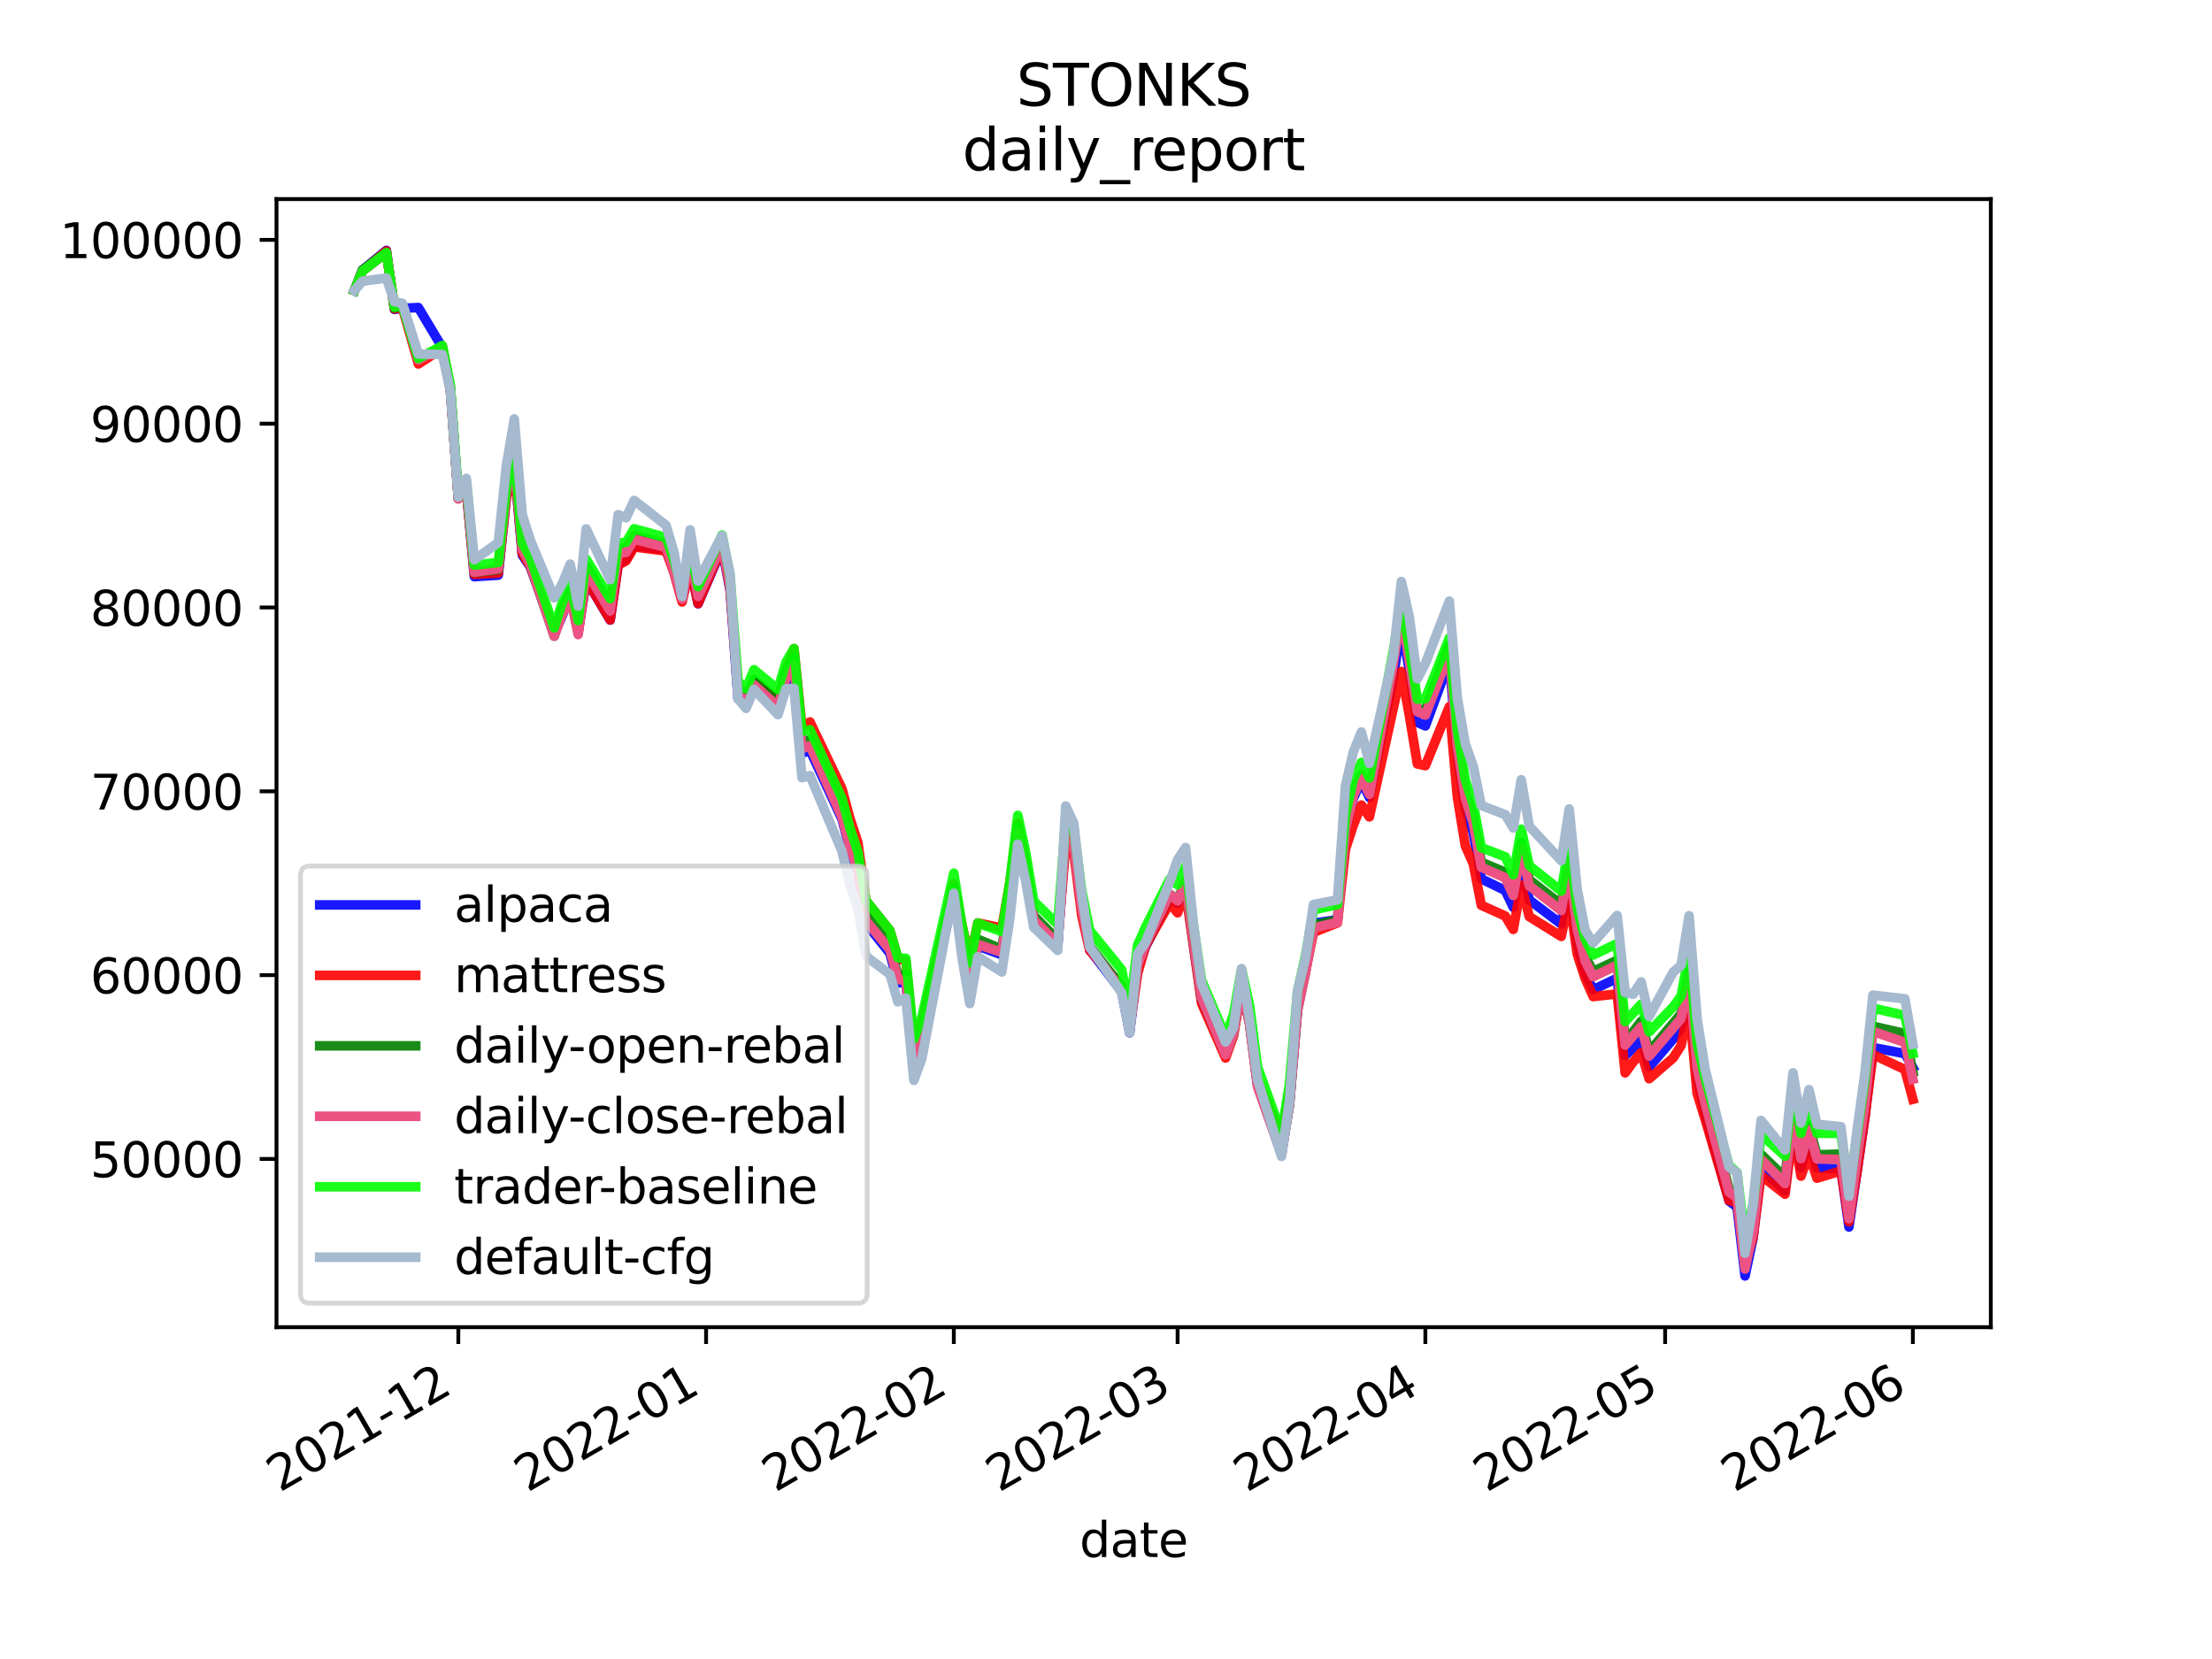 <?xml version="1.0" encoding="utf-8" standalone="no"?>
<!DOCTYPE svg PUBLIC "-//W3C//DTD SVG 1.1//EN"
  "http://www.w3.org/Graphics/SVG/1.1/DTD/svg11.dtd">
<svg height="345.6pt" version="1.1" viewBox="0 0 460.8 345.6" width="460.8pt" xmlns="http://www.w3.org/2000/svg" xmlns:xlink="http://www.w3.org/1999/xlink">
 <defs>
  <style type="text/css">*{stroke-linecap:butt;stroke-linejoin:round;}</style>
 </defs>
 <g id="figure_1">
  <g id="patch_1">
   <path d="M 0 345.6 
L 460.8 345.6 
L 460.8 0 
L 0 0 
z
" style="fill:#ffffff;"/>
  </g>
  <g id="axes_1">
   <g id="patch_2">
    <path d="M 57.6 276.48 
L 414.72 276.48 
L 414.72 41.472 
L 57.6 41.472 
z
" style="fill:#ffffff;"/>
   </g>
   <g id="matplotlib.axis_1">
    <g id="xtick_1">
     <g id="line2d_1">
      <defs>
       <path d="M 0 0 
L 0 3.5 
" id="m90566b661c" style="stroke:#000000;stroke-width:0.8;"/>
      </defs>
      <g>
       <use style="stroke:#000000;stroke-width:0.8;" x="95.476" xlink:href="#m90566b661c" y="276.48"/>
      </g>
     </g>
     <g id="text_1">
      <!-- 2021-12 -->
      <g transform="translate(58.252 310.952)rotate(-30)scale(0.1 -0.1)">
       <defs>
        <path d="M 1228 531 
L 3431 531 
L 3431 0 
L 469 0 
L 469 531 
Q 828 903 1448 1529 
Q 2069 2156 2228 2338 
Q 2531 2678 2651 2914 
Q 2772 3150 2772 3378 
Q 2772 3750 2511 3984 
Q 2250 4219 1831 4219 
Q 1534 4219 1204 4116 
Q 875 4013 500 3803 
L 500 4441 
Q 881 4594 1212 4672 
Q 1544 4750 1819 4750 
Q 2544 4750 2975 4387 
Q 3406 4025 3406 3419 
Q 3406 3131 3298 2873 
Q 3191 2616 2906 2266 
Q 2828 2175 2409 1742 
Q 1991 1309 1228 531 
z
" id="DejaVuSans-32" transform="scale(0.016)"/>
        <path d="M 2034 4250 
Q 1547 4250 1301 3770 
Q 1056 3291 1056 2328 
Q 1056 1369 1301 889 
Q 1547 409 2034 409 
Q 2525 409 2770 889 
Q 3016 1369 3016 2328 
Q 3016 3291 2770 3770 
Q 2525 4250 2034 4250 
z
M 2034 4750 
Q 2819 4750 3233 4129 
Q 3647 3509 3647 2328 
Q 3647 1150 3233 529 
Q 2819 -91 2034 -91 
Q 1250 -91 836 529 
Q 422 1150 422 2328 
Q 422 3509 836 4129 
Q 1250 4750 2034 4750 
z
" id="DejaVuSans-30" transform="scale(0.016)"/>
        <path d="M 794 531 
L 1825 531 
L 1825 4091 
L 703 3866 
L 703 4441 
L 1819 4666 
L 2450 4666 
L 2450 531 
L 3481 531 
L 3481 0 
L 794 0 
L 794 531 
z
" id="DejaVuSans-31" transform="scale(0.016)"/>
        <path d="M 313 2009 
L 1997 2009 
L 1997 1497 
L 313 1497 
L 313 2009 
z
" id="DejaVuSans-2d" transform="scale(0.016)"/>
       </defs>
       <use xlink:href="#DejaVuSans-32"/>
       <use x="63.623" xlink:href="#DejaVuSans-30"/>
       <use x="127.246" xlink:href="#DejaVuSans-32"/>
       <use x="190.869" xlink:href="#DejaVuSans-31"/>
       <use x="254.492" xlink:href="#DejaVuSans-2d"/>
       <use x="290.576" xlink:href="#DejaVuSans-31"/>
       <use x="354.199" xlink:href="#DejaVuSans-32"/>
      </g>
     </g>
    </g>
    <g id="xtick_2">
     <g id="line2d_2">
      <g>
       <use style="stroke:#000000;stroke-width:0.8;" x="147.088" xlink:href="#m90566b661c" y="276.48"/>
      </g>
     </g>
     <g id="text_2">
      <!-- 2022-01 -->
      <g transform="translate(109.863 310.952)rotate(-30)scale(0.1 -0.1)">
       <use xlink:href="#DejaVuSans-32"/>
       <use x="63.623" xlink:href="#DejaVuSans-30"/>
       <use x="127.246" xlink:href="#DejaVuSans-32"/>
       <use x="190.869" xlink:href="#DejaVuSans-32"/>
       <use x="254.492" xlink:href="#DejaVuSans-2d"/>
       <use x="290.576" xlink:href="#DejaVuSans-30"/>
       <use x="354.199" xlink:href="#DejaVuSans-31"/>
      </g>
     </g>
    </g>
    <g id="xtick_3">
     <g id="line2d_3">
      <g>
       <use style="stroke:#000000;stroke-width:0.8;" x="198.7" xlink:href="#m90566b661c" y="276.48"/>
      </g>
     </g>
     <g id="text_3">
      <!-- 2022-02 -->
      <g transform="translate(161.475 310.952)rotate(-30)scale(0.1 -0.1)">
       <use xlink:href="#DejaVuSans-32"/>
       <use x="63.623" xlink:href="#DejaVuSans-30"/>
       <use x="127.246" xlink:href="#DejaVuSans-32"/>
       <use x="190.869" xlink:href="#DejaVuSans-32"/>
       <use x="254.492" xlink:href="#DejaVuSans-2d"/>
       <use x="290.576" xlink:href="#DejaVuSans-30"/>
       <use x="354.199" xlink:href="#DejaVuSans-32"/>
      </g>
     </g>
    </g>
    <g id="xtick_4">
     <g id="line2d_4">
      <g>
       <use style="stroke:#000000;stroke-width:0.8;" x="245.317" xlink:href="#m90566b661c" y="276.48"/>
      </g>
     </g>
     <g id="text_4">
      <!-- 2022-03 -->
      <g transform="translate(208.092 310.952)rotate(-30)scale(0.1 -0.1)">
       <defs>
        <path d="M 2597 2516 
Q 3050 2419 3304 2112 
Q 3559 1806 3559 1356 
Q 3559 666 3084 287 
Q 2609 -91 1734 -91 
Q 1441 -91 1130 -33 
Q 819 25 488 141 
L 488 750 
Q 750 597 1062 519 
Q 1375 441 1716 441 
Q 2309 441 2620 675 
Q 2931 909 2931 1356 
Q 2931 1769 2642 2001 
Q 2353 2234 1838 2234 
L 1294 2234 
L 1294 2753 
L 1863 2753 
Q 2328 2753 2575 2939 
Q 2822 3125 2822 3475 
Q 2822 3834 2567 4026 
Q 2313 4219 1838 4219 
Q 1578 4219 1281 4162 
Q 984 4106 628 3988 
L 628 4550 
Q 988 4650 1302 4700 
Q 1616 4750 1894 4750 
Q 2613 4750 3031 4423 
Q 3450 4097 3450 3541 
Q 3450 3153 3228 2886 
Q 3006 2619 2597 2516 
z
" id="DejaVuSans-33" transform="scale(0.016)"/>
       </defs>
       <use xlink:href="#DejaVuSans-32"/>
       <use x="63.623" xlink:href="#DejaVuSans-30"/>
       <use x="127.246" xlink:href="#DejaVuSans-32"/>
       <use x="190.869" xlink:href="#DejaVuSans-32"/>
       <use x="254.492" xlink:href="#DejaVuSans-2d"/>
       <use x="290.576" xlink:href="#DejaVuSans-30"/>
       <use x="354.199" xlink:href="#DejaVuSans-33"/>
      </g>
     </g>
    </g>
    <g id="xtick_5">
     <g id="line2d_5">
      <g>
       <use style="stroke:#000000;stroke-width:0.8;" x="296.929" xlink:href="#m90566b661c" y="276.48"/>
      </g>
     </g>
     <g id="text_5">
      <!-- 2022-04 -->
      <g transform="translate(259.704 310.952)rotate(-30)scale(0.1 -0.1)">
       <defs>
        <path d="M 2419 4116 
L 825 1625 
L 2419 1625 
L 2419 4116 
z
M 2253 4666 
L 3047 4666 
L 3047 1625 
L 3713 1625 
L 3713 1100 
L 3047 1100 
L 3047 0 
L 2419 0 
L 2419 1100 
L 313 1100 
L 313 1709 
L 2253 4666 
z
" id="DejaVuSans-34" transform="scale(0.016)"/>
       </defs>
       <use xlink:href="#DejaVuSans-32"/>
       <use x="63.623" xlink:href="#DejaVuSans-30"/>
       <use x="127.246" xlink:href="#DejaVuSans-32"/>
       <use x="190.869" xlink:href="#DejaVuSans-32"/>
       <use x="254.492" xlink:href="#DejaVuSans-2d"/>
       <use x="290.576" xlink:href="#DejaVuSans-30"/>
       <use x="354.199" xlink:href="#DejaVuSans-34"/>
      </g>
     </g>
    </g>
    <g id="xtick_6">
     <g id="line2d_6">
      <g>
       <use style="stroke:#000000;stroke-width:0.8;" x="346.876" xlink:href="#m90566b661c" y="276.48"/>
      </g>
     </g>
     <g id="text_6">
      <!-- 2022-05 -->
      <g transform="translate(309.651 310.952)rotate(-30)scale(0.1 -0.1)">
       <defs>
        <path d="M 691 4666 
L 3169 4666 
L 3169 4134 
L 1269 4134 
L 1269 2991 
Q 1406 3038 1543 3061 
Q 1681 3084 1819 3084 
Q 2600 3084 3056 2656 
Q 3513 2228 3513 1497 
Q 3513 744 3044 326 
Q 2575 -91 1722 -91 
Q 1428 -91 1123 -41 
Q 819 9 494 109 
L 494 744 
Q 775 591 1075 516 
Q 1375 441 1709 441 
Q 2250 441 2565 725 
Q 2881 1009 2881 1497 
Q 2881 1984 2565 2268 
Q 2250 2553 1709 2553 
Q 1456 2553 1204 2497 
Q 953 2441 691 2322 
L 691 4666 
z
" id="DejaVuSans-35" transform="scale(0.016)"/>
       </defs>
       <use xlink:href="#DejaVuSans-32"/>
       <use x="63.623" xlink:href="#DejaVuSans-30"/>
       <use x="127.246" xlink:href="#DejaVuSans-32"/>
       <use x="190.869" xlink:href="#DejaVuSans-32"/>
       <use x="254.492" xlink:href="#DejaVuSans-2d"/>
       <use x="290.576" xlink:href="#DejaVuSans-30"/>
       <use x="354.199" xlink:href="#DejaVuSans-35"/>
      </g>
     </g>
    </g>
    <g id="xtick_7">
     <g id="line2d_7">
      <g>
       <use style="stroke:#000000;stroke-width:0.8;" x="398.487" xlink:href="#m90566b661c" y="276.48"/>
      </g>
     </g>
     <g id="text_7">
      <!-- 2022-06 -->
      <g transform="translate(361.262 310.952)rotate(-30)scale(0.1 -0.1)">
       <defs>
        <path d="M 2113 2584 
Q 1688 2584 1439 2293 
Q 1191 2003 1191 1497 
Q 1191 994 1439 701 
Q 1688 409 2113 409 
Q 2538 409 2786 701 
Q 3034 994 3034 1497 
Q 3034 2003 2786 2293 
Q 2538 2584 2113 2584 
z
M 3366 4563 
L 3366 3988 
Q 3128 4100 2886 4159 
Q 2644 4219 2406 4219 
Q 1781 4219 1451 3797 
Q 1122 3375 1075 2522 
Q 1259 2794 1537 2939 
Q 1816 3084 2150 3084 
Q 2853 3084 3261 2657 
Q 3669 2231 3669 1497 
Q 3669 778 3244 343 
Q 2819 -91 2113 -91 
Q 1303 -91 875 529 
Q 447 1150 447 2328 
Q 447 3434 972 4092 
Q 1497 4750 2381 4750 
Q 2619 4750 2861 4703 
Q 3103 4656 3366 4563 
z
" id="DejaVuSans-36" transform="scale(0.016)"/>
       </defs>
       <use xlink:href="#DejaVuSans-32"/>
       <use x="63.623" xlink:href="#DejaVuSans-30"/>
       <use x="127.246" xlink:href="#DejaVuSans-32"/>
       <use x="190.869" xlink:href="#DejaVuSans-32"/>
       <use x="254.492" xlink:href="#DejaVuSans-2d"/>
       <use x="290.576" xlink:href="#DejaVuSans-30"/>
       <use x="354.199" xlink:href="#DejaVuSans-36"/>
      </g>
     </g>
    </g>
    <g id="text_8">
     <!-- date -->
     <g transform="translate(224.885 324.351)scale(0.1 -0.1)">
      <defs>
       <path d="M 2906 2969 
L 2906 4863 
L 3481 4863 
L 3481 0 
L 2906 0 
L 2906 525 
Q 2725 213 2448 61 
Q 2172 -91 1784 -91 
Q 1150 -91 751 415 
Q 353 922 353 1747 
Q 353 2572 751 3078 
Q 1150 3584 1784 3584 
Q 2172 3584 2448 3432 
Q 2725 3281 2906 2969 
z
M 947 1747 
Q 947 1113 1208 752 
Q 1469 391 1925 391 
Q 2381 391 2643 752 
Q 2906 1113 2906 1747 
Q 2906 2381 2643 2742 
Q 2381 3103 1925 3103 
Q 1469 3103 1208 2742 
Q 947 2381 947 1747 
z
" id="DejaVuSans-64" transform="scale(0.016)"/>
       <path d="M 2194 1759 
Q 1497 1759 1228 1600 
Q 959 1441 959 1056 
Q 959 750 1161 570 
Q 1363 391 1709 391 
Q 2188 391 2477 730 
Q 2766 1069 2766 1631 
L 2766 1759 
L 2194 1759 
z
M 3341 1997 
L 3341 0 
L 2766 0 
L 2766 531 
Q 2569 213 2275 61 
Q 1981 -91 1556 -91 
Q 1019 -91 701 211 
Q 384 513 384 1019 
Q 384 1609 779 1909 
Q 1175 2209 1959 2209 
L 2766 2209 
L 2766 2266 
Q 2766 2663 2505 2880 
Q 2244 3097 1772 3097 
Q 1472 3097 1187 3025 
Q 903 2953 641 2809 
L 641 3341 
Q 956 3463 1253 3523 
Q 1550 3584 1831 3584 
Q 2591 3584 2966 3190 
Q 3341 2797 3341 1997 
z
" id="DejaVuSans-61" transform="scale(0.016)"/>
       <path d="M 1172 4494 
L 1172 3500 
L 2356 3500 
L 2356 3053 
L 1172 3053 
L 1172 1153 
Q 1172 725 1289 603 
Q 1406 481 1766 481 
L 2356 481 
L 2356 0 
L 1766 0 
Q 1100 0 847 248 
Q 594 497 594 1153 
L 594 3053 
L 172 3053 
L 172 3500 
L 594 3500 
L 594 4494 
L 1172 4494 
z
" id="DejaVuSans-74" transform="scale(0.016)"/>
       <path d="M 3597 1894 
L 3597 1613 
L 953 1613 
Q 991 1019 1311 708 
Q 1631 397 2203 397 
Q 2534 397 2845 478 
Q 3156 559 3463 722 
L 3463 178 
Q 3153 47 2828 -22 
Q 2503 -91 2169 -91 
Q 1331 -91 842 396 
Q 353 884 353 1716 
Q 353 2575 817 3079 
Q 1281 3584 2069 3584 
Q 2775 3584 3186 3129 
Q 3597 2675 3597 1894 
z
M 3022 2063 
Q 3016 2534 2758 2815 
Q 2500 3097 2075 3097 
Q 1594 3097 1305 2825 
Q 1016 2553 972 2059 
L 3022 2063 
z
" id="DejaVuSans-65" transform="scale(0.016)"/>
      </defs>
      <use xlink:href="#DejaVuSans-64"/>
      <use x="63.477" xlink:href="#DejaVuSans-61"/>
      <use x="124.756" xlink:href="#DejaVuSans-74"/>
      <use x="163.965" xlink:href="#DejaVuSans-65"/>
     </g>
    </g>
   </g>
   <g id="matplotlib.axis_2">
    <g id="ytick_1">
     <g id="line2d_8">
      <defs>
       <path d="M 0 0 
L -3.5 0 
" id="me8c790df88" style="stroke:#000000;stroke-width:0.8;"/>
      </defs>
      <g>
       <use style="stroke:#000000;stroke-width:0.8;" x="57.6" xlink:href="#me8c790df88" y="241.431"/>
      </g>
     </g>
     <g id="text_9">
      <!-- 50000 -->
      <g transform="translate(18.788 245.23)scale(0.1 -0.1)">
       <use xlink:href="#DejaVuSans-35"/>
       <use x="63.623" xlink:href="#DejaVuSans-30"/>
       <use x="127.246" xlink:href="#DejaVuSans-30"/>
       <use x="190.869" xlink:href="#DejaVuSans-30"/>
       <use x="254.492" xlink:href="#DejaVuSans-30"/>
      </g>
     </g>
    </g>
    <g id="ytick_2">
     <g id="line2d_9">
      <g>
       <use style="stroke:#000000;stroke-width:0.8;" x="57.6" xlink:href="#me8c790df88" y="203.138"/>
      </g>
     </g>
     <g id="text_10">
      <!-- 60000 -->
      <g transform="translate(18.788 206.938)scale(0.1 -0.1)">
       <use xlink:href="#DejaVuSans-36"/>
       <use x="63.623" xlink:href="#DejaVuSans-30"/>
       <use x="127.246" xlink:href="#DejaVuSans-30"/>
       <use x="190.869" xlink:href="#DejaVuSans-30"/>
       <use x="254.492" xlink:href="#DejaVuSans-30"/>
      </g>
     </g>
    </g>
    <g id="ytick_3">
     <g id="line2d_10">
      <g>
       <use style="stroke:#000000;stroke-width:0.8;" x="57.6" xlink:href="#me8c790df88" y="164.846"/>
      </g>
     </g>
     <g id="text_11">
      <!-- 70000 -->
      <g transform="translate(18.788 168.645)scale(0.1 -0.1)">
       <defs>
        <path d="M 525 4666 
L 3525 4666 
L 3525 4397 
L 1831 0 
L 1172 0 
L 2766 4134 
L 525 4134 
L 525 4666 
z
" id="DejaVuSans-37" transform="scale(0.016)"/>
       </defs>
       <use xlink:href="#DejaVuSans-37"/>
       <use x="63.623" xlink:href="#DejaVuSans-30"/>
       <use x="127.246" xlink:href="#DejaVuSans-30"/>
       <use x="190.869" xlink:href="#DejaVuSans-30"/>
       <use x="254.492" xlink:href="#DejaVuSans-30"/>
      </g>
     </g>
    </g>
    <g id="ytick_4">
     <g id="line2d_11">
      <g>
       <use style="stroke:#000000;stroke-width:0.8;" x="57.6" xlink:href="#me8c790df88" y="126.553"/>
      </g>
     </g>
     <g id="text_12">
      <!-- 80000 -->
      <g transform="translate(18.788 130.352)scale(0.1 -0.1)">
       <defs>
        <path d="M 2034 2216 
Q 1584 2216 1326 1975 
Q 1069 1734 1069 1313 
Q 1069 891 1326 650 
Q 1584 409 2034 409 
Q 2484 409 2743 651 
Q 3003 894 3003 1313 
Q 3003 1734 2745 1975 
Q 2488 2216 2034 2216 
z
M 1403 2484 
Q 997 2584 770 2862 
Q 544 3141 544 3541 
Q 544 4100 942 4425 
Q 1341 4750 2034 4750 
Q 2731 4750 3128 4425 
Q 3525 4100 3525 3541 
Q 3525 3141 3298 2862 
Q 3072 2584 2669 2484 
Q 3125 2378 3379 2068 
Q 3634 1759 3634 1313 
Q 3634 634 3220 271 
Q 2806 -91 2034 -91 
Q 1263 -91 848 271 
Q 434 634 434 1313 
Q 434 1759 690 2068 
Q 947 2378 1403 2484 
z
M 1172 3481 
Q 1172 3119 1398 2916 
Q 1625 2713 2034 2713 
Q 2441 2713 2670 2916 
Q 2900 3119 2900 3481 
Q 2900 3844 2670 4047 
Q 2441 4250 2034 4250 
Q 1625 4250 1398 4047 
Q 1172 3844 1172 3481 
z
" id="DejaVuSans-38" transform="scale(0.016)"/>
       </defs>
       <use xlink:href="#DejaVuSans-38"/>
       <use x="63.623" xlink:href="#DejaVuSans-30"/>
       <use x="127.246" xlink:href="#DejaVuSans-30"/>
       <use x="190.869" xlink:href="#DejaVuSans-30"/>
       <use x="254.492" xlink:href="#DejaVuSans-30"/>
      </g>
     </g>
    </g>
    <g id="ytick_5">
     <g id="line2d_12">
      <g>
       <use style="stroke:#000000;stroke-width:0.8;" x="57.6" xlink:href="#me8c790df88" y="88.261"/>
      </g>
     </g>
     <g id="text_13">
      <!-- 90000 -->
      <g transform="translate(18.788 92.06)scale(0.1 -0.1)">
       <defs>
        <path d="M 703 97 
L 703 672 
Q 941 559 1184 500 
Q 1428 441 1663 441 
Q 2288 441 2617 861 
Q 2947 1281 2994 2138 
Q 2813 1869 2534 1725 
Q 2256 1581 1919 1581 
Q 1219 1581 811 2004 
Q 403 2428 403 3163 
Q 403 3881 828 4315 
Q 1253 4750 1959 4750 
Q 2769 4750 3195 4129 
Q 3622 3509 3622 2328 
Q 3622 1225 3098 567 
Q 2575 -91 1691 -91 
Q 1453 -91 1209 -44 
Q 966 3 703 97 
z
M 1959 2075 
Q 2384 2075 2632 2365 
Q 2881 2656 2881 3163 
Q 2881 3666 2632 3958 
Q 2384 4250 1959 4250 
Q 1534 4250 1286 3958 
Q 1038 3666 1038 3163 
Q 1038 2656 1286 2365 
Q 1534 2075 1959 2075 
z
" id="DejaVuSans-39" transform="scale(0.016)"/>
       </defs>
       <use xlink:href="#DejaVuSans-39"/>
       <use x="63.623" xlink:href="#DejaVuSans-30"/>
       <use x="127.246" xlink:href="#DejaVuSans-30"/>
       <use x="190.869" xlink:href="#DejaVuSans-30"/>
       <use x="254.492" xlink:href="#DejaVuSans-30"/>
      </g>
     </g>
    </g>
    <g id="ytick_6">
     <g id="line2d_13">
      <g>
       <use style="stroke:#000000;stroke-width:0.8;" x="57.6" xlink:href="#me8c790df88" y="49.968"/>
      </g>
     </g>
     <g id="text_14">
      <!-- 100000 -->
      <g transform="translate(12.425 53.767)scale(0.1 -0.1)">
       <use xlink:href="#DejaVuSans-31"/>
       <use x="63.623" xlink:href="#DejaVuSans-30"/>
       <use x="127.246" xlink:href="#DejaVuSans-30"/>
       <use x="190.869" xlink:href="#DejaVuSans-30"/>
       <use x="254.492" xlink:href="#DejaVuSans-30"/>
       <use x="318.115" xlink:href="#DejaVuSans-30"/>
      </g>
     </g>
    </g>
   </g>
   <g id="line2d_14">
    <path clip-path="url(#p26ce8b6ad9)" d="M 73.833 60.523 
L 75.498 56.253 
L 80.492 52.154 
L 82.157 64.45 
L 83.822 64.218 
L 87.152 64.067 
L 92.147 72.41 
L 93.811 81.111 
L 95.476 103.764 
L 97.141 101.921 
L 98.806 120.125 
L 103.801 119.815 
L 105.466 103.637 
L 107.131 96.849 
L 108.796 115.654 
L 110.46 118.072 
L 115.455 132.031 
L 117.12 128.306 
L 118.785 123.894 
L 120.45 131.72 
L 122.115 120.812 
L 127.109 129.174 
L 128.774 117.538 
L 130.439 116.449 
L 132.104 113.705 
L 138.764 114.492 
L 140.429 119.185 
L 142.093 124.962 
L 143.758 117.985 
L 145.423 125.78 
L 150.418 114.219 
L 152.083 122.908 
L 153.748 145.521 
L 155.413 147.097 
L 157.077 143.544 
L 162.072 147.961 
L 163.737 142.073 
L 165.402 139.424 
L 167.067 156.938 
L 168.732 156.288 
L 175.391 170.618 
L 177.056 176.933 
L 178.721 181.811 
L 180.386 192.339 
L 185.381 198.595 
L 187.046 204.803 
L 188.71 204.553 
L 190.375 221.815 
L 192.04 216.949 
L 198.7 186.132 
L 200.365 197.099 
L 202.03 205.346 
L 203.695 197.067 
L 208.689 198.896 
L 210.354 188.209 
L 212.019 174.058 
L 213.684 181.572 
L 215.349 192.181 
L 220.343 197.063 
L 222.008 173.969 
L 223.673 176.123 
L 225.338 189.28 
L 227.003 197.843 
L 233.663 206.577 
L 235.328 215.145 
L 236.992 201.465 
L 238.657 197.227 
L 243.652 187.09 
L 245.317 188.167 
L 246.982 184.544 
L 248.647 196.99 
L 250.312 208.514 
L 255.306 219.574 
L 256.971 215.056 
L 258.636 205.569 
L 260.301 212.866 
L 261.966 226.005 
L 266.961 240.373 
L 268.625 229.985 
L 270.29 210.391 
L 271.955 201.952 
L 273.62 192.315 
L 278.615 191.591 
L 280.28 173.189 
L 281.945 166.252 
L 283.61 162.706 
L 285.274 166.131 
L 290.269 141.101 
L 291.934 130.066 
L 293.599 139.754 
L 295.264 150.479 
L 296.929 151.22 
L 301.923 137.695 
L 303.588 157.314 
L 305.253 168.446 
L 306.918 173.533 
L 308.583 183.081 
L 313.578 185.51 
L 315.243 189.005 
L 316.907 179.845 
L 318.572 187.467 
L 325.232 192.493 
L 326.897 183.237 
L 328.562 196.554 
L 330.227 202.827 
L 331.891 206.173 
L 336.886 203.778 
L 338.551 219.923 
L 340.216 218.324 
L 341.881 216.333 
L 343.546 222.268 
L 348.54 216.456 
L 350.205 214.173 
L 351.87 205.705 
L 353.535 224.434 
L 355.2 232.04 
L 360.195 250.199 
L 361.86 251.47 
L 363.524 265.798 
L 365.189 257.98 
L 366.854 243.473 
L 371.849 248.083 
L 373.514 233.643 
L 375.179 243.217 
L 376.844 237.19 
L 378.509 243.308 
L 383.503 243.511 
L 385.168 255.606 
L 388.498 232.688 
L 390.163 218.211 
L 396.822 219.496 
L 398.487 222.405 
L 398.487 222.405 
" style="fill:none;stroke:#0000ff;stroke-linecap:square;stroke-opacity:0.9;stroke-width:2;"/>
   </g>
   <g id="line2d_15">
    <path clip-path="url(#p26ce8b6ad9)" d="M 73.833 60.523 
L 75.498 56.435 
L 80.492 52.278 
L 82.157 64.377 
L 83.822 64.072 
L 87.152 75.827 
L 92.147 72.588 
L 93.811 81.266 
L 95.476 103.783 
L 97.141 101.933 
L 98.806 119.657 
L 103.801 119.381 
L 105.466 103.95 
L 107.131 96.786 
L 108.796 115.298 
L 110.46 117.955 
L 115.455 131.822 
L 118.785 123.886 
L 120.45 131.698 
L 122.115 120.729 
L 127.109 129.132 
L 128.774 117.712 
L 130.439 116.826 
L 132.104 113.945 
L 138.764 114.793 
L 140.429 119.385 
L 142.093 125.398 
L 143.758 117.975 
L 145.423 125.747 
L 150.418 113.928 
L 152.083 122.54 
L 153.748 143.212 
L 155.413 145.025 
L 157.077 142.056 
L 162.072 145.998 
L 163.737 139.67 
L 165.402 135.132 
L 167.067 151.471 
L 168.732 150.389 
L 175.391 164.287 
L 177.056 170.479 
L 178.721 175.534 
L 180.386 187.61 
L 185.381 193.862 
L 187.046 199.622 
L 188.71 200.217 
L 190.375 217.568 
L 192.04 213.065 
L 198.7 184.108 
L 200.365 192.525 
L 202.03 200.11 
L 203.695 192.265 
L 208.689 193.323 
L 210.354 183.978 
L 212.019 171.478 
L 213.684 179.736 
L 215.349 191.967 
L 220.343 196.106 
L 222.008 176.081 
L 223.673 177.374 
L 225.338 190.73 
L 227.003 197.998 
L 233.663 205.345 
L 235.328 214.139 
L 236.992 202.794 
L 238.657 197.017 
L 243.652 188.159 
L 245.317 190.156 
L 246.982 185.592 
L 250.312 209.025 
L 255.306 220.401 
L 256.971 215.777 
L 258.636 205.821 
L 260.301 213.098 
L 261.966 224.797 
L 266.961 236.893 
L 268.625 227.207 
L 270.29 209.453 
L 271.955 202.442 
L 273.62 194.224 
L 278.615 192.248 
L 280.28 176.936 
L 281.945 171.842 
L 283.61 167.706 
L 285.274 170.167 
L 291.934 139.885 
L 293.599 149.111 
L 295.264 159.14 
L 296.929 159.5 
L 301.923 147.214 
L 303.588 166.008 
L 305.253 176.184 
L 306.918 179.987 
L 308.583 188.578 
L 313.578 190.828 
L 315.243 193.612 
L 316.907 184.373 
L 318.572 190.941 
L 325.232 195.073 
L 326.897 187.086 
L 328.562 198.76 
L 330.227 203.877 
L 331.891 207.607 
L 336.886 207.051 
L 338.551 223.5 
L 340.216 221.232 
L 341.881 219.274 
L 343.546 224.721 
L 348.54 220.406 
L 350.205 217.805 
L 351.87 209.468 
L 353.535 227.763 
L 355.2 233.128 
L 360.195 250.099 
L 361.86 250.48 
L 363.524 263.105 
L 365.189 257.823 
L 366.854 244.854 
L 371.849 248.781 
L 373.514 235.467 
L 375.179 245.007 
L 376.844 240.416 
L 378.509 245.44 
L 383.503 243.921 
L 385.168 254.523 
L 386.833 244.244 
L 388.498 232.735 
L 390.163 219.674 
L 396.822 222.804 
L 398.487 228.994 
L 398.487 228.994 
" style="fill:none;stroke:#ff0000;stroke-linecap:square;stroke-opacity:0.9;stroke-width:2;"/>
   </g>
   <g id="line2d_16">
    <path clip-path="url(#p26ce8b6ad9)" d="M 73.833 60.523 
L 75.498 56.249 
L 80.492 52.588 
L 82.157 64.153 
L 83.822 63.571 
L 87.152 74.905 
L 92.147 72.256 
L 93.811 80.754 
L 95.476 103.898 
L 97.141 101.183 
L 98.806 119.231 
L 103.801 118.654 
L 105.466 102.414 
L 107.131 95.493 
L 108.796 114.224 
L 110.46 117.663 
L 115.455 132.529 
L 117.12 127.061 
L 118.785 123.031 
L 120.45 131.231 
L 122.115 117.913 
L 127.109 126.207 
L 128.774 114.457 
L 130.439 114.223 
L 132.104 111.611 
L 138.764 113.286 
L 140.429 118.026 
L 142.093 124.069 
L 143.758 115.018 
L 145.423 123.87 
L 150.418 112.669 
L 152.083 121.538 
L 153.748 144.017 
L 155.413 145.637 
L 157.077 141.547 
L 162.072 145.766 
L 163.737 139.971 
L 165.402 136.96 
L 167.067 154.748 
L 168.732 154.098 
L 175.391 168.974 
L 177.056 175.361 
L 178.721 180.251 
L 180.386 190.556 
L 185.381 197.052 
L 187.046 203.174 
L 188.71 203.132 
L 190.375 220.43 
L 192.04 215.518 
L 198.7 185.08 
L 200.365 195.429 
L 202.03 204.049 
L 203.695 195.664 
L 208.689 197.714 
L 210.354 186.553 
L 212.019 172.331 
L 213.684 180.244 
L 215.349 190.746 
L 220.343 195.818 
L 222.008 173.011 
L 223.673 175.29 
L 225.338 188.428 
L 227.003 197.07 
L 233.663 205.555 
L 235.328 214.363 
L 236.992 200.493 
L 238.657 196.597 
L 243.652 186.271 
L 245.317 187.428 
L 246.982 183.548 
L 248.647 196.429 
L 250.312 207.872 
L 255.306 219.525 
L 256.971 215.269 
L 258.636 205.177 
L 260.301 213.219 
L 261.966 226.18 
L 266.961 240.301 
L 268.625 230.084 
L 270.29 210.46 
L 271.955 202.515 
L 273.62 192.682 
L 278.615 191.703 
L 280.28 172.397 
L 281.945 164.726 
L 283.61 161.421 
L 285.274 164.624 
L 290.269 137.46 
L 291.934 126.669 
L 293.599 136.777 
L 295.264 147.817 
L 296.929 147.945 
L 301.923 134.43 
L 303.588 154.22 
L 305.253 164.998 
L 306.918 170.079 
L 308.583 179.62 
L 313.578 181.7 
L 315.243 185.179 
L 316.907 175.483 
L 318.572 183.268 
L 325.232 188.429 
L 326.897 178.972 
L 328.562 192.316 
L 330.227 199.253 
L 331.891 202.357 
L 336.886 200.033 
L 338.551 216.657 
L 340.216 214.933 
L 341.881 212.745 
L 343.546 219.097 
L 350.205 211.181 
L 351.87 202.013 
L 353.535 221.239 
L 355.2 228.893 
L 360.195 247.639 
L 361.86 248.877 
L 363.524 263.584 
L 365.189 255.71 
L 366.854 240.456 
L 371.849 245.278 
L 373.514 230.438 
L 375.179 240.446 
L 376.844 234.422 
L 378.509 240.56 
L 383.503 240.422 
L 385.168 252.862 
L 388.498 228.879 
L 390.163 213.776 
L 396.822 215.3 
L 398.487 223.332 
L 398.487 223.332 
" style="fill:none;stroke:#008000;stroke-linecap:square;stroke-opacity:0.9;stroke-width:2;"/>
   </g>
   <g id="line2d_17">
    <path clip-path="url(#p26ce8b6ad9)" d="M 73.833 60.523 
L 75.498 56.488 
L 80.492 52.669 
L 82.157 63.925 
L 83.822 63.438 
L 87.152 74.98 
L 92.147 72.152 
L 93.811 80.713 
L 95.476 103.931 
L 97.141 101.444 
L 98.806 119.205 
L 103.801 118.508 
L 105.466 102.706 
L 107.131 95.543 
L 108.796 114.45 
L 110.46 117.626 
L 115.455 132.524 
L 117.12 128.044 
L 118.785 124.27 
L 120.45 132.19 
L 122.115 118.96 
L 127.109 127.273 
L 128.774 115.245 
L 130.439 115.068 
L 132.104 112.32 
L 138.764 114.052 
L 140.429 119.051 
L 142.093 124.837 
L 143.758 115.914 
L 145.423 124.258 
L 150.418 113.548 
L 152.083 122.033 
L 153.748 144.671 
L 155.413 146.418 
L 157.077 142.695 
L 162.072 147.189 
L 163.737 141.325 
L 165.402 138.423 
L 167.067 155.946 
L 168.732 155.337 
L 175.391 170.185 
L 177.056 176.463 
L 178.721 181.432 
L 180.386 191.797 
L 185.381 197.832 
L 187.046 203.998 
L 188.71 204.298 
L 190.375 221.225 
L 192.04 216.655 
L 198.7 185.803 
L 200.365 196.593 
L 202.03 205.124 
L 203.695 196.732 
L 208.689 198.418 
L 210.354 187.621 
L 212.019 173.415 
L 213.684 181.576 
L 215.349 191.615 
L 220.343 196.682 
L 222.008 173.86 
L 223.673 175.896 
L 225.338 189.179 
L 227.003 197.463 
L 233.663 206.187 
L 235.328 214.634 
L 236.992 201.054 
L 238.657 196.609 
L 243.652 186.264 
L 245.317 187.657 
L 246.982 183.818 
L 248.647 196.374 
L 250.312 207.861 
L 255.306 219.723 
L 256.971 215.267 
L 258.636 205.312 
L 260.301 213.353 
L 261.966 226.406 
L 266.961 240.518 
L 268.625 229.849 
L 270.29 210.581 
L 271.955 202.678 
L 273.62 193.289 
L 278.615 192.142 
L 280.28 172.763 
L 281.945 165.749 
L 283.61 161.988 
L 285.274 165.463 
L 290.269 138.1 
L 291.934 127.408 
L 295.264 148.241 
L 296.929 148.964 
L 301.923 135.993 
L 303.588 155.398 
L 305.253 166.252 
L 306.918 171.478 
L 308.583 180.664 
L 313.578 182.856 
L 315.243 186.547 
L 316.907 176.827 
L 318.572 184.515 
L 325.232 189.686 
L 326.897 179.972 
L 328.562 193.578 
L 330.227 200.148 
L 331.891 203.467 
L 336.886 201.056 
L 338.551 217.712 
L 341.881 213.874 
L 343.546 220.01 
L 350.205 212.186 
L 351.87 203.287 
L 353.535 222.521 
L 355.2 229.776 
L 360.195 248.33 
L 361.86 249.532 
L 363.524 264.347 
L 365.189 256.536 
L 366.854 241.514 
L 371.849 246.549 
L 373.514 231.727 
L 375.179 241.36 
L 376.844 235.406 
L 378.509 241.434 
L 383.503 241.518 
L 385.168 253.884 
L 386.833 241.369 
L 388.498 229.887 
L 390.163 214.873 
L 396.822 217.139 
L 398.487 224.815 
L 398.487 224.815 
" style="fill:none;stroke:#ec5283;stroke-linecap:square;stroke-width:2;"/>
   </g>
   <g id="line2d_18">
    <path clip-path="url(#p26ce8b6ad9)" d="M 73.833 60.523 
L 75.498 56.485 
L 80.492 52.628 
L 82.157 63.98 
L 83.822 63.648 
L 87.152 74.669 
L 92.147 71.973 
L 93.811 80.264 
L 95.476 102.83 
L 97.141 100.157 
L 98.806 117.727 
L 103.801 117.176 
L 105.466 101.662 
L 107.131 94.29 
L 108.796 113.151 
L 110.46 116.147 
L 115.455 130.804 
L 117.12 125.595 
L 118.785 121.681 
L 120.45 129.274 
L 122.115 116.48 
L 127.109 124.714 
L 128.774 113.142 
L 130.439 112.964 
L 132.104 110.153 
L 138.764 111.978 
L 140.429 116.738 
L 142.093 122.515 
L 143.758 114.014 
L 145.423 122.214 
L 150.418 111.456 
L 152.083 119.932 
L 153.748 141.9 
L 155.413 143.48 
L 157.077 139.513 
L 162.072 143.645 
L 163.737 137.944 
L 165.402 135.099 
L 167.067 152.331 
L 168.732 152.043 
L 175.391 166.288 
L 177.056 172.477 
L 178.721 177.456 
L 180.386 187.56 
L 185.381 193.831 
L 187.046 199.501 
L 188.71 199.631 
L 190.375 216.444 
L 192.04 211.924 
L 198.7 181.905 
L 200.365 192.48 
L 202.03 200.589 
L 203.695 192.303 
L 208.689 194.054 
L 210.354 183.799 
L 212.019 169.859 
L 213.684 177.587 
L 215.349 187.731 
L 220.343 192.599 
L 222.008 170.396 
L 223.673 172.235 
L 225.338 185.602 
L 227.003 193.797 
L 233.663 201.995 
L 235.328 210.311 
L 236.992 196.848 
L 238.657 193.126 
L 243.652 183.166 
L 245.317 184.306 
L 246.982 180.461 
L 248.647 192.985 
L 250.312 204.228 
L 255.306 215.892 
L 256.971 211.325 
L 258.636 201.87 
L 260.301 209.346 
L 261.966 222.258 
L 266.961 236.098 
L 268.625 225.75 
L 270.29 206.547 
L 271.955 199.078 
L 273.62 189.523 
L 278.615 188.463 
L 280.28 169.727 
L 281.945 162.295 
L 283.61 158.827 
L 285.274 162.058 
L 290.269 135.553 
L 291.934 125.119 
L 293.599 134.964 
L 295.264 145.634 
L 296.929 145.555 
L 301.923 132.893 
L 303.588 152.084 
L 305.253 162.466 
L 306.918 167.547 
L 308.583 176.569 
L 313.578 178.486 
L 315.243 182.218 
L 316.907 172.748 
L 318.572 180.329 
L 325.232 185.625 
L 326.897 175.889 
L 328.562 189.223 
L 330.227 195.652 
L 331.891 198.947 
L 336.886 196.558 
L 338.551 212.83 
L 341.881 209.212 
L 343.546 214.958 
L 348.54 209.772 
L 350.205 207.476 
L 351.87 198.466 
L 353.535 217.235 
L 355.2 224.578 
L 360.195 242.804 
L 361.86 244.248 
L 363.524 258.495 
L 365.189 250.857 
L 366.854 236.311 
L 371.849 240.847 
L 373.514 226.496 
L 375.179 236.109 
L 376.844 230.259 
L 378.509 236.082 
L 383.503 236.1 
L 385.168 248.098 
L 388.498 224.784 
L 390.163 210.015 
L 396.822 211.532 
L 398.487 219.469 
L 398.487 219.469 
" style="fill:none;stroke:#00ff00;stroke-linecap:square;stroke-opacity:0.9;stroke-width:2;"/>
   </g>
   <g id="line2d_19">
    <path clip-path="url(#p26ce8b6ad9)" d="M 73.833 60.523 
L 75.498 58.582 
L 80.492 57.922 
L 82.157 62.84 
L 83.822 63.193 
L 87.152 73.74 
L 92.147 73.841 
L 93.811 81.371 
L 95.476 103.536 
L 97.141 99.655 
L 98.806 116.615 
L 103.801 113.021 
L 105.466 97.125 
L 107.131 87.271 
L 108.796 107.216 
L 110.46 112.474 
L 115.455 124.523 
L 117.12 121.619 
L 118.785 117.512 
L 120.45 126.265 
L 122.115 110.173 
L 127.109 120.739 
L 128.774 107.217 
L 130.439 107.852 
L 132.104 104.24 
L 138.764 109.437 
L 140.429 115.145 
L 142.093 124.242 
L 143.758 110.374 
L 145.423 121.024 
L 150.418 111.572 
L 152.083 119.545 
L 153.748 145.571 
L 155.413 147.572 
L 157.077 143.612 
L 162.072 148.871 
L 163.737 143.486 
L 165.402 143.418 
L 167.067 162 
L 168.732 161.571 
L 175.391 177.321 
L 177.056 184.356 
L 178.721 189.233 
L 180.386 199.191 
L 185.381 202.966 
L 187.046 208.702 
L 188.71 207.939 
L 190.375 225.056 
L 192.04 220.488 
L 197.035 194.188 
L 198.7 186.099 
L 200.365 199.223 
L 202.03 209.066 
L 203.695 199.314 
L 208.689 202.474 
L 210.354 191.423 
L 212.019 175.867 
L 213.684 183.684 
L 215.349 193.167 
L 220.343 197.968 
L 222.008 167.904 
L 223.673 171.463 
L 225.338 186.365 
L 227.003 197.233 
L 233.663 206.792 
L 235.328 215.132 
L 236.992 198.702 
L 238.657 196.227 
L 243.652 183.794 
L 245.317 179.094 
L 246.982 176.547 
L 248.647 192.783 
L 250.312 204.922 
L 255.306 217.082 
L 256.971 214.008 
L 258.636 201.782 
L 260.301 212.222 
L 261.966 224.88 
L 266.961 240.904 
L 268.625 229.266 
L 270.29 206.358 
L 271.955 199.572 
L 273.62 188.435 
L 278.615 187.439 
L 280.28 163.681 
L 281.945 156.558 
L 283.61 152.49 
L 285.274 159.038 
L 290.269 136.473 
L 291.934 121.137 
L 293.599 128.597 
L 295.264 141.397 
L 296.929 138.229 
L 301.923 125.228 
L 303.588 145.41 
L 305.253 154.993 
L 306.918 159.634 
L 308.583 167.791 
L 313.578 169.715 
L 315.243 172.471 
L 316.907 162.436 
L 318.572 172.104 
L 325.232 179.279 
L 326.897 168.521 
L 328.562 185.266 
L 330.227 193.84 
L 331.891 196.409 
L 336.886 190.701 
L 338.551 206.764 
L 340.216 207.111 
L 341.881 204.547 
L 343.546 211.727 
L 348.54 202.534 
L 350.205 201.061 
L 351.87 190.762 
L 353.535 212.181 
L 355.2 222.645 
L 360.195 243.097 
L 361.86 244.295 
L 363.524 261.07 
L 365.189 250.965 
L 366.854 233.407 
L 371.849 239.568 
L 373.514 223.496 
L 375.179 233.938 
L 376.844 226.992 
L 378.509 234.219 
L 383.503 234.708 
L 385.168 249.187 
L 386.833 235.654 
L 388.498 223.538 
L 390.163 207.309 
L 396.822 208.077 
L 398.487 217.52 
L 398.487 217.52 
" style="fill:none;stroke:#a5b9cf;stroke-linecap:square;stroke-width:2;"/>
   </g>
   <g id="patch_3">
    <path d="M 57.6 276.48 
L 57.6 41.472 
" style="fill:none;stroke:#000000;stroke-linecap:square;stroke-linejoin:miter;stroke-width:0.8;"/>
   </g>
   <g id="patch_4">
    <path d="M 414.72 276.48 
L 414.72 41.472 
" style="fill:none;stroke:#000000;stroke-linecap:square;stroke-linejoin:miter;stroke-width:0.8;"/>
   </g>
   <g id="patch_5">
    <path d="M 57.6 276.48 
L 414.72 276.48 
" style="fill:none;stroke:#000000;stroke-linecap:square;stroke-linejoin:miter;stroke-width:0.8;"/>
   </g>
   <g id="patch_6">
    <path d="M 57.6 41.472 
L 414.72 41.472 
" style="fill:none;stroke:#000000;stroke-linecap:square;stroke-linejoin:miter;stroke-width:0.8;"/>
   </g>
   <g id="text_15">
    <!-- STONKS -->
    <g transform="translate(211.731 22.035)scale(0.12 -0.12)">
     <defs>
      <path d="M 3425 4513 
L 3425 3897 
Q 3066 4069 2747 4153 
Q 2428 4238 2131 4238 
Q 1616 4238 1336 4038 
Q 1056 3838 1056 3469 
Q 1056 3159 1242 3001 
Q 1428 2844 1947 2747 
L 2328 2669 
Q 3034 2534 3370 2195 
Q 3706 1856 3706 1288 
Q 3706 609 3251 259 
Q 2797 -91 1919 -91 
Q 1588 -91 1214 -16 
Q 841 59 441 206 
L 441 856 
Q 825 641 1194 531 
Q 1563 422 1919 422 
Q 2459 422 2753 634 
Q 3047 847 3047 1241 
Q 3047 1584 2836 1778 
Q 2625 1972 2144 2069 
L 1759 2144 
Q 1053 2284 737 2584 
Q 422 2884 422 3419 
Q 422 4038 858 4394 
Q 1294 4750 2059 4750 
Q 2388 4750 2728 4690 
Q 3069 4631 3425 4513 
z
" id="DejaVuSans-53" transform="scale(0.016)"/>
      <path d="M -19 4666 
L 3928 4666 
L 3928 4134 
L 2272 4134 
L 2272 0 
L 1638 0 
L 1638 4134 
L -19 4134 
L -19 4666 
z
" id="DejaVuSans-54" transform="scale(0.016)"/>
      <path d="M 2522 4238 
Q 1834 4238 1429 3725 
Q 1025 3213 1025 2328 
Q 1025 1447 1429 934 
Q 1834 422 2522 422 
Q 3209 422 3611 934 
Q 4013 1447 4013 2328 
Q 4013 3213 3611 3725 
Q 3209 4238 2522 4238 
z
M 2522 4750 
Q 3503 4750 4090 4092 
Q 4678 3434 4678 2328 
Q 4678 1225 4090 567 
Q 3503 -91 2522 -91 
Q 1538 -91 948 565 
Q 359 1222 359 2328 
Q 359 3434 948 4092 
Q 1538 4750 2522 4750 
z
" id="DejaVuSans-4f" transform="scale(0.016)"/>
      <path d="M 628 4666 
L 1478 4666 
L 3547 763 
L 3547 4666 
L 4159 4666 
L 4159 0 
L 3309 0 
L 1241 3903 
L 1241 0 
L 628 0 
L 628 4666 
z
" id="DejaVuSans-4e" transform="scale(0.016)"/>
      <path d="M 628 4666 
L 1259 4666 
L 1259 2694 
L 3353 4666 
L 4166 4666 
L 1850 2491 
L 4331 0 
L 3500 0 
L 1259 2247 
L 1259 0 
L 628 0 
L 628 4666 
z
" id="DejaVuSans-4b" transform="scale(0.016)"/>
     </defs>
     <use xlink:href="#DejaVuSans-53"/>
     <use x="63.477" xlink:href="#DejaVuSans-54"/>
     <use x="124.561" xlink:href="#DejaVuSans-4f"/>
     <use x="203.271" xlink:href="#DejaVuSans-4e"/>
     <use x="278.076" xlink:href="#DejaVuSans-4b"/>
     <use x="343.652" xlink:href="#DejaVuSans-53"/>
    </g>
    <!-- daily_report -->
    <g transform="translate(200.467 35.472)scale(0.12 -0.12)">
     <defs>
      <path d="M 603 3500 
L 1178 3500 
L 1178 0 
L 603 0 
L 603 3500 
z
M 603 4863 
L 1178 4863 
L 1178 4134 
L 603 4134 
L 603 4863 
z
" id="DejaVuSans-69" transform="scale(0.016)"/>
      <path d="M 603 4863 
L 1178 4863 
L 1178 0 
L 603 0 
L 603 4863 
z
" id="DejaVuSans-6c" transform="scale(0.016)"/>
      <path d="M 2059 -325 
Q 1816 -950 1584 -1140 
Q 1353 -1331 966 -1331 
L 506 -1331 
L 506 -850 
L 844 -850 
Q 1081 -850 1212 -737 
Q 1344 -625 1503 -206 
L 1606 56 
L 191 3500 
L 800 3500 
L 1894 763 
L 2988 3500 
L 3597 3500 
L 2059 -325 
z
" id="DejaVuSans-79" transform="scale(0.016)"/>
      <path d="M 3263 -1063 
L 3263 -1509 
L -63 -1509 
L -63 -1063 
L 3263 -1063 
z
" id="DejaVuSans-5f" transform="scale(0.016)"/>
      <path d="M 2631 2963 
Q 2534 3019 2420 3045 
Q 2306 3072 2169 3072 
Q 1681 3072 1420 2755 
Q 1159 2438 1159 1844 
L 1159 0 
L 581 0 
L 581 3500 
L 1159 3500 
L 1159 2956 
Q 1341 3275 1631 3429 
Q 1922 3584 2338 3584 
Q 2397 3584 2469 3576 
Q 2541 3569 2628 3553 
L 2631 2963 
z
" id="DejaVuSans-72" transform="scale(0.016)"/>
      <path d="M 1159 525 
L 1159 -1331 
L 581 -1331 
L 581 3500 
L 1159 3500 
L 1159 2969 
Q 1341 3281 1617 3432 
Q 1894 3584 2278 3584 
Q 2916 3584 3314 3078 
Q 3713 2572 3713 1747 
Q 3713 922 3314 415 
Q 2916 -91 2278 -91 
Q 1894 -91 1617 61 
Q 1341 213 1159 525 
z
M 3116 1747 
Q 3116 2381 2855 2742 
Q 2594 3103 2138 3103 
Q 1681 3103 1420 2742 
Q 1159 2381 1159 1747 
Q 1159 1113 1420 752 
Q 1681 391 2138 391 
Q 2594 391 2855 752 
Q 3116 1113 3116 1747 
z
" id="DejaVuSans-70" transform="scale(0.016)"/>
      <path d="M 1959 3097 
Q 1497 3097 1228 2736 
Q 959 2375 959 1747 
Q 959 1119 1226 758 
Q 1494 397 1959 397 
Q 2419 397 2687 759 
Q 2956 1122 2956 1747 
Q 2956 2369 2687 2733 
Q 2419 3097 1959 3097 
z
M 1959 3584 
Q 2709 3584 3137 3096 
Q 3566 2609 3566 1747 
Q 3566 888 3137 398 
Q 2709 -91 1959 -91 
Q 1206 -91 779 398 
Q 353 888 353 1747 
Q 353 2609 779 3096 
Q 1206 3584 1959 3584 
z
" id="DejaVuSans-6f" transform="scale(0.016)"/>
     </defs>
     <use xlink:href="#DejaVuSans-64"/>
     <use x="63.477" xlink:href="#DejaVuSans-61"/>
     <use x="124.756" xlink:href="#DejaVuSans-69"/>
     <use x="152.539" xlink:href="#DejaVuSans-6c"/>
     <use x="180.322" xlink:href="#DejaVuSans-79"/>
     <use x="239.502" xlink:href="#DejaVuSans-5f"/>
     <use x="289.502" xlink:href="#DejaVuSans-72"/>
     <use x="328.365" xlink:href="#DejaVuSans-65"/>
     <use x="389.889" xlink:href="#DejaVuSans-70"/>
     <use x="453.365" xlink:href="#DejaVuSans-6f"/>
     <use x="514.547" xlink:href="#DejaVuSans-72"/>
     <use x="555.66" xlink:href="#DejaVuSans-74"/>
    </g>
   </g>
   <g id="legend_1">
    <g id="patch_7">
     <path d="M 64.6 271.48 
L 178.644 271.48 
Q 180.644 271.48 180.644 269.48 
L 180.644 182.411 
Q 180.644 180.411 178.644 180.411 
L 64.6 180.411 
Q 62.6 180.411 62.6 182.411 
L 62.6 269.48 
Q 62.6 271.48 64.6 271.48 
z
" style="fill:#ffffff;opacity:0.8;stroke:#cccccc;stroke-linejoin:miter;"/>
    </g>
    <g id="line2d_20">
     <path d="M 66.6 188.51 
L 86.6 188.51 
" style="fill:none;stroke:#0000ff;stroke-linecap:square;stroke-opacity:0.9;stroke-width:2;"/>
    </g>
    <g id="line2d_21"/>
    <g id="text_16">
     <!-- alpaca -->
     <g transform="translate(94.6 192.01)scale(0.1 -0.1)">
      <defs>
       <path d="M 3122 3366 
L 3122 2828 
Q 2878 2963 2633 3030 
Q 2388 3097 2138 3097 
Q 1578 3097 1268 2742 
Q 959 2388 959 1747 
Q 959 1106 1268 751 
Q 1578 397 2138 397 
Q 2388 397 2633 464 
Q 2878 531 3122 666 
L 3122 134 
Q 2881 22 2623 -34 
Q 2366 -91 2075 -91 
Q 1284 -91 818 406 
Q 353 903 353 1747 
Q 353 2603 823 3093 
Q 1294 3584 2113 3584 
Q 2378 3584 2631 3529 
Q 2884 3475 3122 3366 
z
" id="DejaVuSans-63" transform="scale(0.016)"/>
      </defs>
      <use xlink:href="#DejaVuSans-61"/>
      <use x="61.279" xlink:href="#DejaVuSans-6c"/>
      <use x="89.062" xlink:href="#DejaVuSans-70"/>
      <use x="152.539" xlink:href="#DejaVuSans-61"/>
      <use x="213.818" xlink:href="#DejaVuSans-63"/>
      <use x="268.799" xlink:href="#DejaVuSans-61"/>
     </g>
    </g>
    <g id="line2d_22">
     <path d="M 66.6 203.188 
L 86.6 203.188 
" style="fill:none;stroke:#ff0000;stroke-linecap:square;stroke-opacity:0.9;stroke-width:2;"/>
    </g>
    <g id="line2d_23"/>
    <g id="text_17">
     <!-- mattress -->
     <g transform="translate(94.6 206.688)scale(0.1 -0.1)">
      <defs>
       <path d="M 3328 2828 
Q 3544 3216 3844 3400 
Q 4144 3584 4550 3584 
Q 5097 3584 5394 3201 
Q 5691 2819 5691 2113 
L 5691 0 
L 5113 0 
L 5113 2094 
Q 5113 2597 4934 2840 
Q 4756 3084 4391 3084 
Q 3944 3084 3684 2787 
Q 3425 2491 3425 1978 
L 3425 0 
L 2847 0 
L 2847 2094 
Q 2847 2600 2669 2842 
Q 2491 3084 2119 3084 
Q 1678 3084 1418 2786 
Q 1159 2488 1159 1978 
L 1159 0 
L 581 0 
L 581 3500 
L 1159 3500 
L 1159 2956 
Q 1356 3278 1631 3431 
Q 1906 3584 2284 3584 
Q 2666 3584 2933 3390 
Q 3200 3197 3328 2828 
z
" id="DejaVuSans-6d" transform="scale(0.016)"/>
       <path d="M 2834 3397 
L 2834 2853 
Q 2591 2978 2328 3040 
Q 2066 3103 1784 3103 
Q 1356 3103 1142 2972 
Q 928 2841 928 2578 
Q 928 2378 1081 2264 
Q 1234 2150 1697 2047 
L 1894 2003 
Q 2506 1872 2764 1633 
Q 3022 1394 3022 966 
Q 3022 478 2636 193 
Q 2250 -91 1575 -91 
Q 1294 -91 989 -36 
Q 684 19 347 128 
L 347 722 
Q 666 556 975 473 
Q 1284 391 1588 391 
Q 1994 391 2212 530 
Q 2431 669 2431 922 
Q 2431 1156 2273 1281 
Q 2116 1406 1581 1522 
L 1381 1569 
Q 847 1681 609 1914 
Q 372 2147 372 2553 
Q 372 3047 722 3315 
Q 1072 3584 1716 3584 
Q 2034 3584 2315 3537 
Q 2597 3491 2834 3397 
z
" id="DejaVuSans-73" transform="scale(0.016)"/>
      </defs>
      <use xlink:href="#DejaVuSans-6d"/>
      <use x="97.412" xlink:href="#DejaVuSans-61"/>
      <use x="158.691" xlink:href="#DejaVuSans-74"/>
      <use x="197.9" xlink:href="#DejaVuSans-74"/>
      <use x="237.109" xlink:href="#DejaVuSans-72"/>
      <use x="275.973" xlink:href="#DejaVuSans-65"/>
      <use x="337.496" xlink:href="#DejaVuSans-73"/>
      <use x="389.596" xlink:href="#DejaVuSans-73"/>
     </g>
    </g>
    <g id="line2d_24">
     <path d="M 66.6 217.866 
L 86.6 217.866 
" style="fill:none;stroke:#008000;stroke-linecap:square;stroke-opacity:0.9;stroke-width:2;"/>
    </g>
    <g id="line2d_25"/>
    <g id="text_18">
     <!-- daily-open-rebal -->
     <g transform="translate(94.6 221.366)scale(0.1 -0.1)">
      <defs>
       <path d="M 3513 2113 
L 3513 0 
L 2938 0 
L 2938 2094 
Q 2938 2591 2744 2837 
Q 2550 3084 2163 3084 
Q 1697 3084 1428 2787 
Q 1159 2491 1159 1978 
L 1159 0 
L 581 0 
L 581 3500 
L 1159 3500 
L 1159 2956 
Q 1366 3272 1645 3428 
Q 1925 3584 2291 3584 
Q 2894 3584 3203 3211 
Q 3513 2838 3513 2113 
z
" id="DejaVuSans-6e" transform="scale(0.016)"/>
       <path d="M 3116 1747 
Q 3116 2381 2855 2742 
Q 2594 3103 2138 3103 
Q 1681 3103 1420 2742 
Q 1159 2381 1159 1747 
Q 1159 1113 1420 752 
Q 1681 391 2138 391 
Q 2594 391 2855 752 
Q 3116 1113 3116 1747 
z
M 1159 2969 
Q 1341 3281 1617 3432 
Q 1894 3584 2278 3584 
Q 2916 3584 3314 3078 
Q 3713 2572 3713 1747 
Q 3713 922 3314 415 
Q 2916 -91 2278 -91 
Q 1894 -91 1617 61 
Q 1341 213 1159 525 
L 1159 0 
L 581 0 
L 581 4863 
L 1159 4863 
L 1159 2969 
z
" id="DejaVuSans-62" transform="scale(0.016)"/>
      </defs>
      <use xlink:href="#DejaVuSans-64"/>
      <use x="63.477" xlink:href="#DejaVuSans-61"/>
      <use x="124.756" xlink:href="#DejaVuSans-69"/>
      <use x="152.539" xlink:href="#DejaVuSans-6c"/>
      <use x="180.322" xlink:href="#DejaVuSans-79"/>
      <use x="237.752" xlink:href="#DejaVuSans-2d"/>
      <use x="275.711" xlink:href="#DejaVuSans-6f"/>
      <use x="336.893" xlink:href="#DejaVuSans-70"/>
      <use x="400.369" xlink:href="#DejaVuSans-65"/>
      <use x="461.893" xlink:href="#DejaVuSans-6e"/>
      <use x="525.271" xlink:href="#DejaVuSans-2d"/>
      <use x="561.355" xlink:href="#DejaVuSans-72"/>
      <use x="600.219" xlink:href="#DejaVuSans-65"/>
      <use x="661.742" xlink:href="#DejaVuSans-62"/>
      <use x="725.219" xlink:href="#DejaVuSans-61"/>
      <use x="786.498" xlink:href="#DejaVuSans-6c"/>
     </g>
    </g>
    <g id="line2d_26">
     <path d="M 66.6 232.544 
L 86.6 232.544 
" style="fill:none;stroke:#ec5283;stroke-linecap:square;stroke-width:2;"/>
    </g>
    <g id="line2d_27"/>
    <g id="text_19">
     <!-- daily-close-rebal -->
     <g transform="translate(94.6 236.044)scale(0.1 -0.1)">
      <use xlink:href="#DejaVuSans-64"/>
      <use x="63.477" xlink:href="#DejaVuSans-61"/>
      <use x="124.756" xlink:href="#DejaVuSans-69"/>
      <use x="152.539" xlink:href="#DejaVuSans-6c"/>
      <use x="180.322" xlink:href="#DejaVuSans-79"/>
      <use x="237.752" xlink:href="#DejaVuSans-2d"/>
      <use x="273.836" xlink:href="#DejaVuSans-63"/>
      <use x="328.816" xlink:href="#DejaVuSans-6c"/>
      <use x="356.6" xlink:href="#DejaVuSans-6f"/>
      <use x="417.781" xlink:href="#DejaVuSans-73"/>
      <use x="469.881" xlink:href="#DejaVuSans-65"/>
      <use x="531.404" xlink:href="#DejaVuSans-2d"/>
      <use x="567.488" xlink:href="#DejaVuSans-72"/>
      <use x="606.352" xlink:href="#DejaVuSans-65"/>
      <use x="667.875" xlink:href="#DejaVuSans-62"/>
      <use x="731.352" xlink:href="#DejaVuSans-61"/>
      <use x="792.631" xlink:href="#DejaVuSans-6c"/>
     </g>
    </g>
    <g id="line2d_28">
     <path d="M 66.6 247.222 
L 86.6 247.222 
" style="fill:none;stroke:#00ff00;stroke-linecap:square;stroke-opacity:0.9;stroke-width:2;"/>
    </g>
    <g id="line2d_29"/>
    <g id="text_20">
     <!-- trader-baseline -->
     <g transform="translate(94.6 250.722)scale(0.1 -0.1)">
      <use xlink:href="#DejaVuSans-74"/>
      <use x="39.209" xlink:href="#DejaVuSans-72"/>
      <use x="80.322" xlink:href="#DejaVuSans-61"/>
      <use x="141.602" xlink:href="#DejaVuSans-64"/>
      <use x="205.078" xlink:href="#DejaVuSans-65"/>
      <use x="266.602" xlink:href="#DejaVuSans-72"/>
      <use x="301.34" xlink:href="#DejaVuSans-2d"/>
      <use x="337.424" xlink:href="#DejaVuSans-62"/>
      <use x="400.9" xlink:href="#DejaVuSans-61"/>
      <use x="462.18" xlink:href="#DejaVuSans-73"/>
      <use x="514.279" xlink:href="#DejaVuSans-65"/>
      <use x="575.803" xlink:href="#DejaVuSans-6c"/>
      <use x="603.586" xlink:href="#DejaVuSans-69"/>
      <use x="631.369" xlink:href="#DejaVuSans-6e"/>
      <use x="694.748" xlink:href="#DejaVuSans-65"/>
     </g>
    </g>
    <g id="line2d_30">
     <path d="M 66.6 261.9 
L 86.6 261.9 
" style="fill:none;stroke:#a5b9cf;stroke-linecap:square;stroke-width:2;"/>
    </g>
    <g id="line2d_31"/>
    <g id="text_21">
     <!-- default-cfg -->
     <g transform="translate(94.6 265.4)scale(0.1 -0.1)">
      <defs>
       <path d="M 2375 4863 
L 2375 4384 
L 1825 4384 
Q 1516 4384 1395 4259 
Q 1275 4134 1275 3809 
L 1275 3500 
L 2222 3500 
L 2222 3053 
L 1275 3053 
L 1275 0 
L 697 0 
L 697 3053 
L 147 3053 
L 147 3500 
L 697 3500 
L 697 3744 
Q 697 4328 969 4595 
Q 1241 4863 1831 4863 
L 2375 4863 
z
" id="DejaVuSans-66" transform="scale(0.016)"/>
       <path d="M 544 1381 
L 544 3500 
L 1119 3500 
L 1119 1403 
Q 1119 906 1312 657 
Q 1506 409 1894 409 
Q 2359 409 2629 706 
Q 2900 1003 2900 1516 
L 2900 3500 
L 3475 3500 
L 3475 0 
L 2900 0 
L 2900 538 
Q 2691 219 2414 64 
Q 2138 -91 1772 -91 
Q 1169 -91 856 284 
Q 544 659 544 1381 
z
M 1991 3584 
L 1991 3584 
z
" id="DejaVuSans-75" transform="scale(0.016)"/>
       <path d="M 2906 1791 
Q 2906 2416 2648 2759 
Q 2391 3103 1925 3103 
Q 1463 3103 1205 2759 
Q 947 2416 947 1791 
Q 947 1169 1205 825 
Q 1463 481 1925 481 
Q 2391 481 2648 825 
Q 2906 1169 2906 1791 
z
M 3481 434 
Q 3481 -459 3084 -895 
Q 2688 -1331 1869 -1331 
Q 1566 -1331 1297 -1286 
Q 1028 -1241 775 -1147 
L 775 -588 
Q 1028 -725 1275 -790 
Q 1522 -856 1778 -856 
Q 2344 -856 2625 -561 
Q 2906 -266 2906 331 
L 2906 616 
Q 2728 306 2450 153 
Q 2172 0 1784 0 
Q 1141 0 747 490 
Q 353 981 353 1791 
Q 353 2603 747 3093 
Q 1141 3584 1784 3584 
Q 2172 3584 2450 3431 
Q 2728 3278 2906 2969 
L 2906 3500 
L 3481 3500 
L 3481 434 
z
" id="DejaVuSans-67" transform="scale(0.016)"/>
      </defs>
      <use xlink:href="#DejaVuSans-64"/>
      <use x="63.477" xlink:href="#DejaVuSans-65"/>
      <use x="125" xlink:href="#DejaVuSans-66"/>
      <use x="160.205" xlink:href="#DejaVuSans-61"/>
      <use x="221.484" xlink:href="#DejaVuSans-75"/>
      <use x="284.863" xlink:href="#DejaVuSans-6c"/>
      <use x="312.646" xlink:href="#DejaVuSans-74"/>
      <use x="351.855" xlink:href="#DejaVuSans-2d"/>
      <use x="387.939" xlink:href="#DejaVuSans-63"/>
      <use x="442.92" xlink:href="#DejaVuSans-66"/>
      <use x="478.125" xlink:href="#DejaVuSans-67"/>
     </g>
    </g>
   </g>
  </g>
 </g>
 <defs>
  <clipPath id="p26ce8b6ad9">
   <rect height="235.008" width="357.12" x="57.6" y="41.472"/>
  </clipPath>
 </defs>
</svg>
